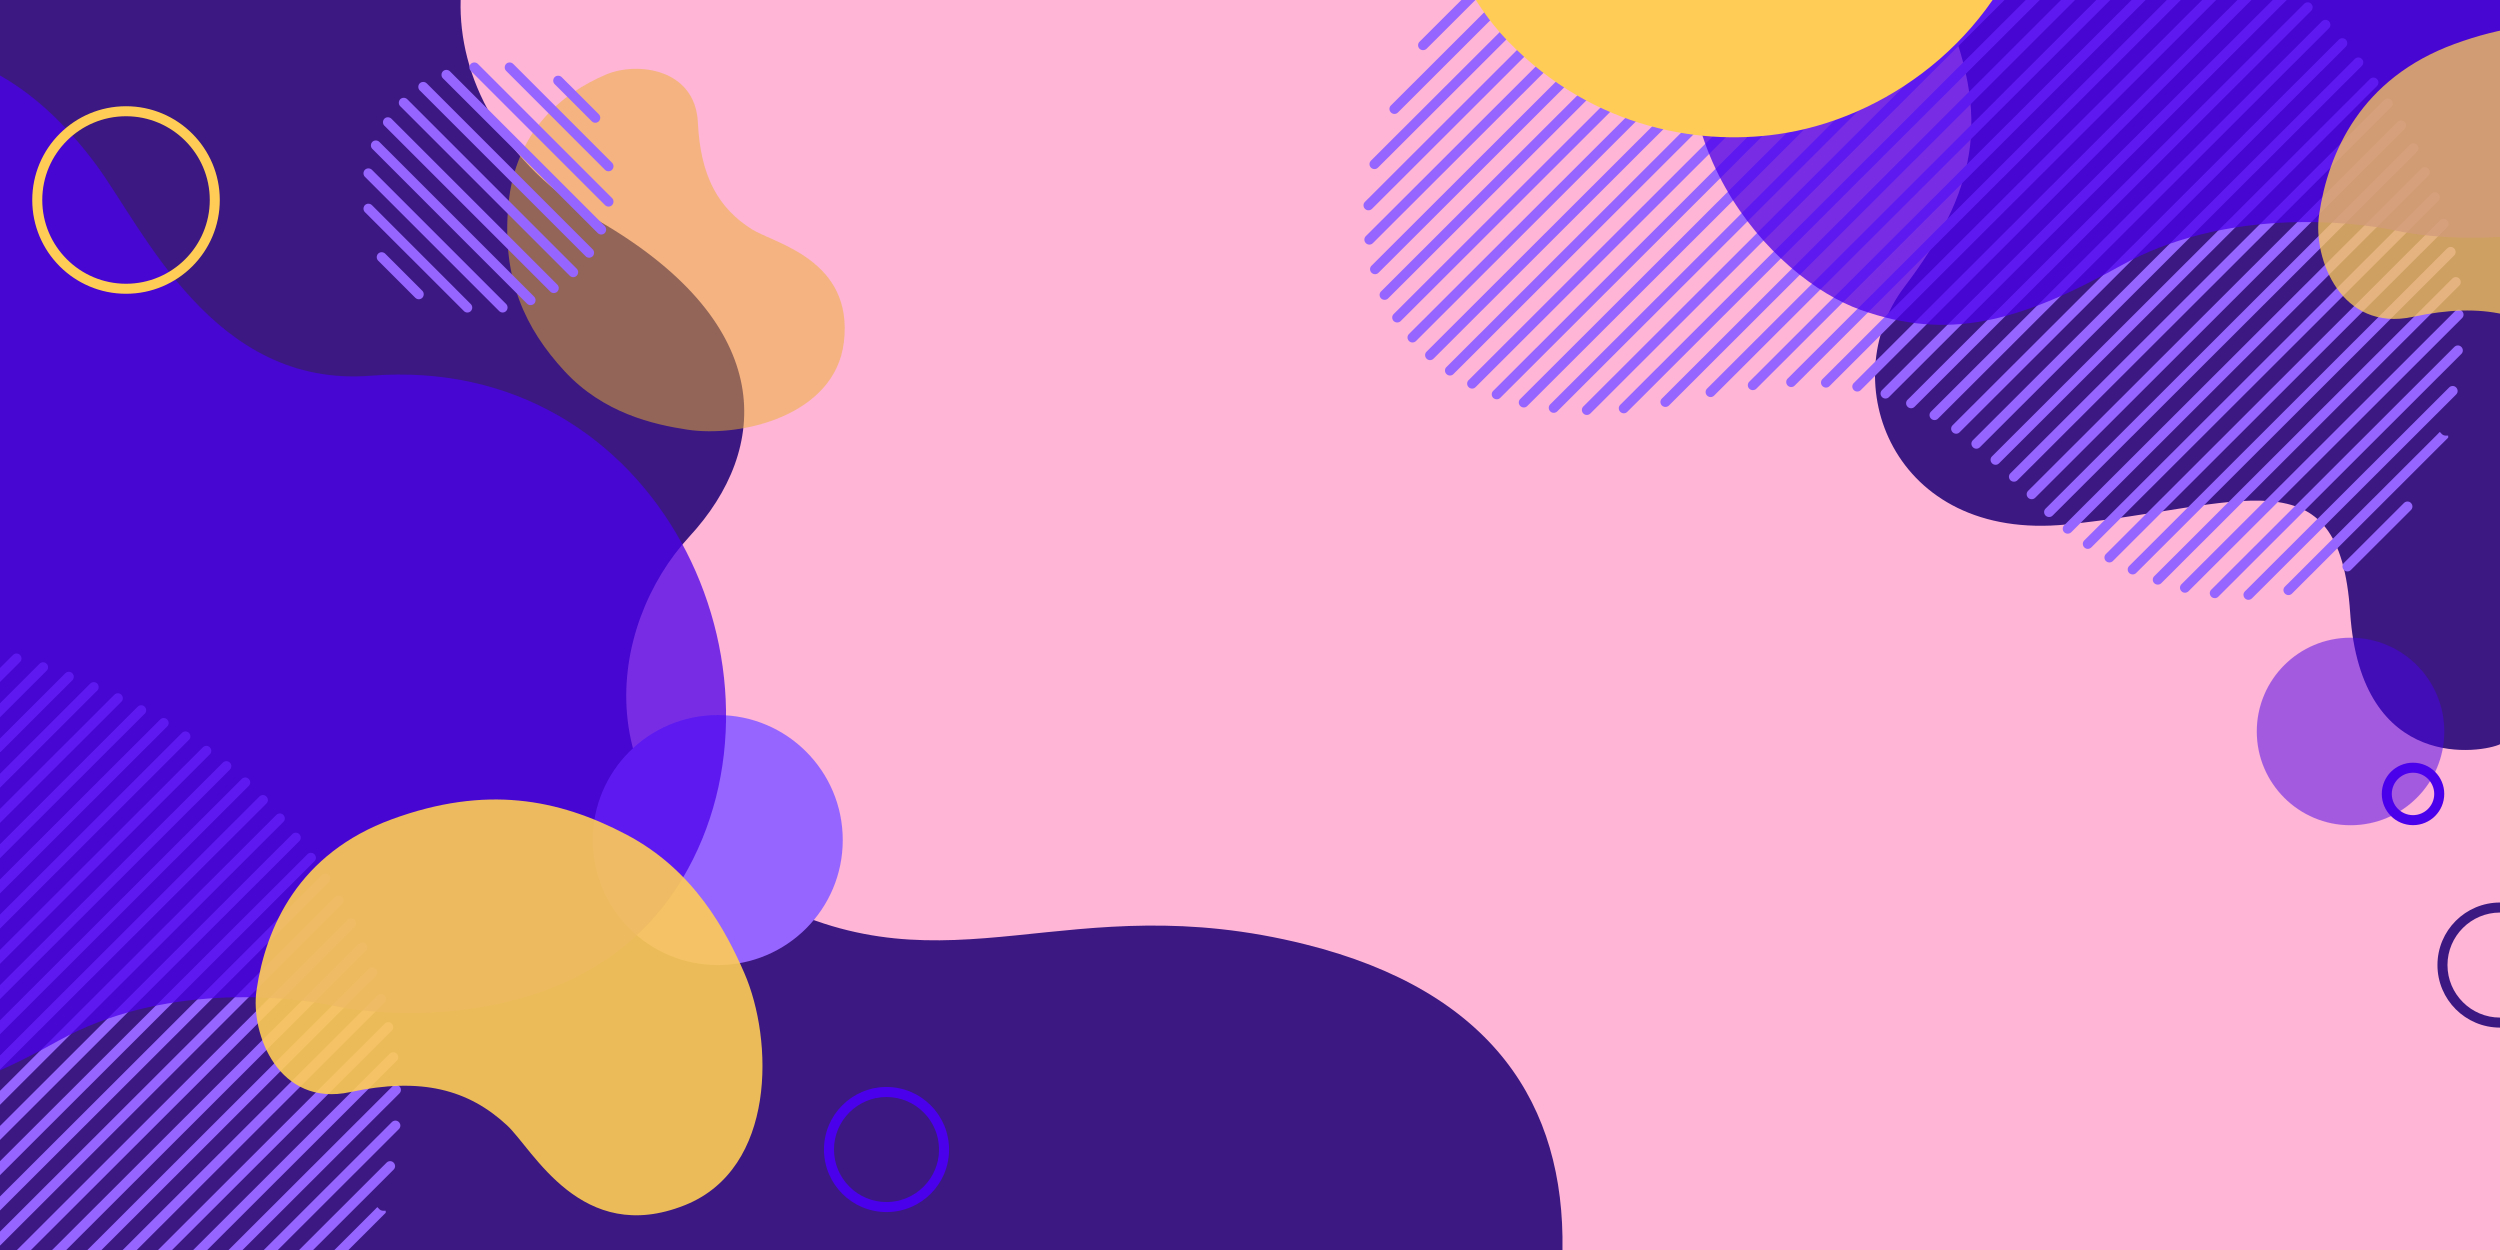 <?xml version="1.0" encoding="utf-8"?>
<!-- Generator: Adobe Illustrator 23.0.1, SVG Export Plug-In . SVG Version: 6.00 Build 0)  -->
<svg version="1.1" id="_x3C_Layer_x3E_" xmlns="http://www.w3.org/2000/svg" xmlns:xlink="http://www.w3.org/1999/xlink" x="0px"
	 y="0px" viewBox="0 0 3170 1585" style="enable-background:new 0 0 3170 1585;" xml:space="preserve">
<style type="text/css">
	.st0{fill:#FFB5D5;}
	.st1{fill:#3B1882;}
	.st2{display:none;}
	.st3{display:inline;fill:#4B00EB;}
	.st4{clip-path:url(#SVGID_2_);}
	.st5{fill:#9664FF;}
	.st6{fill:#4B00EB;}
	.st7{opacity:0.75;fill:#4B00EB;}
	.st8{opacity:0.9;fill:#FFCD55;}
	.st9{fill:#FFCD55;}
	.st10{opacity:0.5;fill:#EBB32E;}
	.st11{opacity:0.5;fill:#4B00EB;}
	.st12{opacity:0.75;fill:#FFCD55;}
</style>
<rect y="0" class="st0" width="3170" height="1585"/>
<path class="st1" d="M1981.2,1585H0V0h584.1c-2.7,95.1,48.2,205.4,179.4,282.6c221.2,130.2,214,285.7,110.6,397.8
	c-103.5,112.1-139.2,336.3,96.3,459.2c235.5,122.9,381.8-18.1,685,57.9C1893.5,1257.1,1984.3,1401.5,1981.2,1585z"/>
<path class="st1" d="M2460.4,0c68.7,150.5,43.5,246.1-45.8,364c-89.3,118-16,323.4,206,301c222.1-22.4,345.7-93.6,359.4,111.9
	c13.7,205.4,169.4,176.9,190,166.8V0H2460.4z"/>
<g class="st2">
	<path class="st3" d="M1290.4,866.7c0-1.4-0.7-2.7-2.1-3.8c-1.4-1.1-3.1-2-5.3-2.7c-2.2-0.7-4.6-1.5-7.2-2.3c-2.7-0.8-5.3-1.8-7.9-3
		c-2.6-1.2-5-2.7-7.2-4.4c-2.2-1.7-3.9-4-5.3-6.9c-1.4-2.9-2.1-6.2-2.1-10c0-6.5,2.8-12.3,8.5-17.2c5.7-4.9,12.9-7.4,21.8-7.4
		c3.6,0,7.1,0.4,10.3,1.2c3.2,0.8,5.9,1.8,7.9,2.9c2.1,1.1,3.9,2.2,5.4,3.3c1.6,1.1,2.6,2.1,3.2,2.9l1.1,1.1l-12.6,13.2
		c-0.4-0.4-0.9-1-1.6-1.7c-0.7-0.7-2.2-1.6-4.5-2.8c-2.3-1.2-4.6-1.8-6.9-1.8c-2.5,0-4.5,0.7-6.1,2.1c-1.6,1.4-2.5,3-2.5,4.8
		c0,1.4,0.7,2.7,2.1,3.8c1.4,1.1,3.1,2,5.3,2.7c2.2,0.7,4.6,1.5,7.2,2.3c2.6,0.8,5.3,1.8,7.9,3c2.7,1.2,5.1,2.7,7.2,4.4
		c2.2,1.7,3.9,4,5.3,6.9c1.4,2.9,2.1,6.2,2.1,10c0,7.4-2.9,13.6-8.7,18.7c-5.8,5.1-13.6,7.6-23.2,7.6c-3.9,0-7.7-0.5-11.4-1.4
		c-3.7-0.9-6.7-2.1-9-3.4c-2.4-1.3-4.4-2.7-6.3-4c-1.8-1.3-3.2-2.5-4-3.5l-1.2-1.4l12.5-13.1c0.1,0.2,0.4,0.5,0.8,0.9
		c0.4,0.4,1.2,1.1,2.3,2.1c1.1,1,2.3,1.9,3.6,2.6c1.3,0.8,2.8,1.4,4.7,2c1.9,0.6,3.8,0.9,5.7,0.9c3,0,5.5-0.8,7.4-2.5
		C1289.4,871,1290.4,869,1290.4,866.7z"/>
	<path class="st3" d="M1399.3,811.3v79.9h-21.7v-30.8h-29.1v30.8h-21.7v-79.9h21.7V841h29.1v-29.7H1399.3z"/>
	<path class="st3" d="M1489,821.4c8.6,8.3,13,18.2,13,29.8c0,11.6-4.3,21.5-13,29.8c-8.6,8.3-19.1,12.5-31.5,12.5
		c-12.4,0-22.9-4.2-31.5-12.5c-8.6-8.3-13-18.2-13-29.8c0-11.6,4.3-21.5,13-29.8c8.6-8.3,19.1-12.5,31.5-12.5
		C1469.9,809,1480.4,813.1,1489,821.4z M1441.7,834.9c-4.3,4.3-6.4,9.8-6.4,16.3c0,6.5,2.1,12,6.4,16.3c4.3,4.3,9.6,6.5,15.9,6.5
		c6.3,0,11.6-2.2,15.9-6.5c4.3-4.3,6.4-9.8,6.4-16.3c0-6.5-2.1-12-6.4-16.3c-4.3-4.3-9.5-6.5-15.9-6.5
		C1451.2,828.4,1445.9,830.6,1441.7,834.9z"/>
	<path class="st3" d="M1515.7,811.3h35.9c8.8,0,15.9,2.6,21.4,7.9c5.5,5.3,8.2,12,8.2,20c0,8.1-2.8,14.7-8.3,20
		c-5.5,5.3-12.6,7.9-21.4,7.9h-14.3v24h-21.7V811.3z M1550.5,830.7h-13.1v17.1h13.1c2.5,0,4.7-0.9,6.5-2.6c1.8-1.7,2.7-3.7,2.7-6
		c0-2.3-0.9-4.3-2.7-6C1555.2,831.6,1553,830.7,1550.5,830.7z"/>
	<path class="st3" d="M1672,811.3h21.7v79.9H1675l-34.3-44.5v44.5H1619v-79.9h18.8l34.2,44.5V811.3z"/>
	<path class="st3" d="M1783.4,821.4c8.6,8.3,13,18.2,13,29.8c0,11.6-4.3,21.5-13,29.8c-8.6,8.3-19.1,12.5-31.5,12.5
		c-12.4,0-22.9-4.2-31.5-12.5c-8.6-8.3-13-18.2-13-29.8c0-11.6,4.3-21.5,13-29.8c8.6-8.3,19.2-12.5,31.5-12.5
		C1764.3,809,1774.8,813.1,1783.4,821.4z M1736,834.9c-4.3,4.3-6.4,9.8-6.4,16.3c0,6.5,2.1,12,6.4,16.3c4.3,4.3,9.6,6.5,15.9,6.5
		s11.6-2.2,15.9-6.5c4.3-4.3,6.4-9.8,6.4-16.3c0-6.5-2.1-12-6.4-16.3c-4.3-4.3-9.5-6.5-15.9-6.5S1740.3,830.6,1736,834.9z"/>
	<path class="st3" d="M1860.3,845l-14.8,46.2h-19.4l-26.3-79.9h23.4l13.7,48.5l14.3-48.5h18.3l14.3,48.5l13.7-48.5h23.3l-26.2,79.9
		h-19.4L1860.3,845z"/>
</g>
<g>
	<defs>
		<rect id="SVGID_1_" y="0" width="3170" height="1585"/>
	</defs>
	<clipPath id="SVGID_2_">
		<use xlink:href="#SVGID_1_"  style="overflow:visible;"/>
	</clipPath>
	<g class="st4">
		<g>
			<g>
				<g>
					<path class="st5" d="M356.8,1705.7L356.8,1705.7c-2.5-2.5-2.5-6.5,0-8.9l76.1-76c2.5-2.5,6.5-2.5,8.9,0l0,0
						c2.5,2.5,2.5,6.5,0,8.9l-76.1,76C363.3,1708.1,359.3,1708.1,356.8,1705.7z"/>
				</g>
				<g>
					<path class="st5" d="M282.1,1735.6L282.1,1735.6c-2.5-2.5-2.5-6.5,0-8.9l194.4-194.1v-0.1l2-1.9l2.5,2.6c1.2,1.2,2.8,1.9,4.5,2
						l3.6,0v2.6L291,1735.6C288.5,1738.1,284.5,1738.1,282.1,1735.6z"/>
				</g>
				<g>
					<path class="st5" d="M231.3,1741.6L231.3,1741.6c-2.5-2.5-2.5-6.5,0-8.9l258.9-258.5c2.5-2.5,6.5-2.5,8.9,0l0,0
						c2.5,2.5,2.5,6.5,0,8.9l-258.9,258.5C237.8,1744.1,233.8,1744.1,231.3,1741.6z"/>
				</g>
				<g>
					<path class="st5" d="M188.7,1739.5L188.7,1739.5c-2.5-2.5-2.5-6.5,0-8.9l308.2-307.8c2.5-2.5,6.5-2.5,8.9,0l0,0
						c2.5,2.5,2.5,6.5,0,8.9l-308.2,307.8C195.2,1742,191.2,1742,188.7,1739.5z"/>
				</g>
				<g>
					<path class="st5" d="M150.8,1732.7L150.8,1732.7c-2.5-2.5-2.5-6.5,0-8.9l346.8-346.3c2.5-2.5,6.5-2.5,8.9,0l0,0
						c2.5,2.5,2.5,6.5,0,8.9l-346.9,346.3C157.3,1735.1,153.3,1735.1,150.8,1732.7z"/>
				</g>
				<g>
					<path class="st5" d="M116.3,1722.4L116.3,1722.4c-2.5-2.5-2.5-6.5,0-8.9l377.9-377.4c2.5-2.5,6.5-2.5,8.9,0l0,0
						c2.5,2.5,2.5,6.5,0,8.9l-377.9,377.4C122.8,1724.9,118.8,1724.9,116.3,1722.4z"/>
				</g>
				<g>
					<path class="st5" d="M84.6,1709.5L84.6,1709.5c-2.5-2.5-2.5-6.5,0-8.9L487.8,1298c2.5-2.5,6.5-2.5,8.9,0l0,0
						c2.5,2.5,2.5,6.5,0,8.9L93.5,1709.5C91,1712,87,1712,84.6,1709.5z"/>
				</g>
				<g>
					<path class="st5" d="M55,1694.3L55,1694.3c-2.5-2.5-2.5-6.5,0-8.9l423.7-423.1c2.5-2.5,6.5-2.5,8.9,0l0,0
						c2.5,2.5,2.5,6.5,0,8.9L64,1694.3C61.5,1696.8,57.5,1696.8,55,1694.3z"/>
				</g>
				<g>
					<path class="st5" d="M27.6,1677L27.6,1677c-2.5-2.5-2.5-6.5,0-8.9l440.1-439.5c2.5-2.5,6.5-2.5,8.9,0l0,0
						c2.5,2.5,2.5,6.5,0,8.9L36.6,1677C34.1,1679.5,30.1,1679.5,27.6,1677z"/>
				</g>
				<g>
					<path class="st5" d="M2.1,1657.8L2.1,1657.8c-2.5-2.5-2.5-6.5,0-8.9l452.8-452.1c2.5-2.5,6.5-2.5,8.9,0l0,0
						c2.5,2.5,2.5,6.5,0,8.9L11.1,1657.8C8.6,1660.3,4.6,1660.3,2.1,1657.8z"/>
				</g>
				<g>
					<path class="st5" d="M-21.4,1636.7L-21.4,1636.7c-2.5-2.5-2.5-6.5,0-8.9l462-461.3c2.5-2.5,6.5-2.5,8.9,0l0,0
						c2.5,2.5,2.5,6.5,0,8.9l-462,461.3C-15,1639.2-19,1639.2-21.4,1636.7z"/>
				</g>
				<g>
					<path class="st5" d="M-43.6,1614.1L-43.6,1614.1c-2.5-2.5-2.5-6.5,0-8.9l468.4-467.7c2.5-2.5,6.5-2.5,8.9,0l0,0
						c2.5,2.5,2.5,6.5,0,8.9l-468.4,467.7C-37.1,1616.6-41.1,1616.6-43.6,1614.1z"/>
				</g>
				<g>
					<path class="st5" d="M-66,1591.9L-66,1591.9c-2.5-2.5-2.5-6.5,0-8.9l474-473.3c2.5-2.5,6.5-2.5,8.9,0l0,0
						c2.5,2.5,2.5,6.5,0,8.9l-474,473.3C-59.6,1594.4-63.6,1594.4-66,1591.9z"/>
				</g>
				<g>
					<path class="st5" d="M-89.4,1570.5L-89.4,1570.5c-2.5-2.5-2.5-6.5,0-8.9l479.2-478.4c2.5-2.5,6.5-2.5,8.9,0l0,0
						c2.5,2.5,2.5,6.5,0,8.9l-479.2,478.4C-82.9,1572.9-86.9,1572.9-89.4,1570.5z"/>
				</g>
				<g>
					<path class="st5" d="M-113.7,1550.1L-113.7,1550.1c-2.5-2.5-2.5-6.5,0-8.9l484.3-483.5c2.5-2.5,6.5-2.5,8.9,0l0,0
						c2.5,2.5,2.5,6.5,0,8.9l-484.3,483.5C-107.2,1552.5-111.2,1552.5-113.7,1550.1z"/>
				</g>
				<g>
					<path class="st5" d="M-139.3,1531.1L-139.3,1531.1c-2.5-2.5-2.5-6.5,0-8.9l489.7-488.9c2.5-2.5,6.5-2.5,8.9,0l0,0
						c2.5,2.5,2.5,6.5,0,8.9l-489.7,488.9C-132.9,1533.5-136.9,1533.5-139.3,1531.1z"/>
				</g>
				<g>
					<path class="st5" d="M-166.8,1513.8L-166.8,1513.8c-2.5-2.5-2.5-6.5,0-8.9l495.7-494.9c2.5-2.5,6.5-2.5,8.9,0l0,0
						c2.5,2.5,2.5,6.5,0,8.9l-495.7,494.9C-160.3,1516.2-164.3,1516.2-166.8,1513.8z"/>
				</g>
				<g>
					<path class="st5" d="M-196.4,1498.7L-196.4,1498.7c-2.5-2.5-2.5-6.5,0-8.9l502.9-502.1c2.5-2.5,6.5-2.5,8.9,0l0,0
						c2.5,2.5,2.5,6.5,0,8.9l-502.9,502.1C-190,1501.2-194,1501.2-196.4,1498.7z"/>
				</g>
				<g>
					<path class="st5" d="M-228.9,1486.5L-228.9,1486.5c-2.5-2.5-2.5-6.5,0-8.9l511.5-510.6c2.5-2.5,6.5-2.5,8.9,0l0,0
						c2.5,2.5,2.5,6.5,0,8.9l-511.5,510.6C-222.4,1489-226.4,1489-228.9,1486.5z"/>
				</g>
				<g>
					<path class="st5" d="M-264.7,1477.6L-264.7,1477.6c-2.5-2.5-2.5-6.5,0-8.9l521.9-521.1c2.5-2.5,6.5-2.5,8.9,0l0,0
						c2.5,2.5,2.5,6.5,0,8.9l-521.9,521.1C-258.2,1480-262.2,1480-264.7,1477.6z"/>
				</g>
				<g>
					<path class="st5" d="M-304.4,1472.5L-304.4,1472.5c-2.5-2.5-2.5-6.5,0-8.9l535.1-534.3c2.5-2.5,6.5-2.5,8.9,0l0,0
						c2.5,2.5,2.5,6.5,0,8.9l-535.1,534.3C-297.9,1475-301.9,1475-304.4,1472.5z"/>
				</g>
				<g>
					<path class="st5" d="M-348.4,1471.9L-348.4,1471.9c-2.5-2.5-2.5-6.5,0-8.9l551.5-550.7c2.5-2.5,6.5-2.5,8.9,0l0,0
						c2.5,2.5,2.5,6.5,0,8.9l-551.5,550.7C-342,1474.3-346,1474.3-348.4,1471.9z"/>
				</g>
				<g>
					<path class="st5" d="M-397.1,1475.8L-397.1,1475.8c-2.5-2.5-2.5-6.5,0-8.9l571.7-570.8c2.5-2.5,6.5-2.5,8.9,0h0
						c2.5,2.5,2.5,6.5,0,8.9l-571.7,570.8C-390.7,1478.3-394.7,1478.3-397.1,1475.8z"/>
				</g>
				<g>
					<path class="st5" d="M-450.6,1484.5L-450.6,1484.5c-2.5-2.5-2.5-6.5,0-8.9l595.6-594.7c2.5-2.5,6.5-2.5,8.9,0h0
						c2.5,2.5,2.5,6.5,0,8.9l-595.6,594.7C-444.2,1487-448.2,1487-450.6,1484.5z"/>
				</g>
				<g>
					<path class="st5" d="M-507.9,1497.1L-507.9,1497.1c-2.5-2.5-2.5-6.5,0-8.9l622.3-621.4c2.5-2.5,6.5-2.5,8.9,0h0
						c2.5,2.5,2.5,6.5,0,8.9L-499,1497.1C-501.5,1499.6-505.5,1499.6-507.9,1497.1z"/>
				</g>
				<g>
					<path class="st5" d="M-560.8,1505.2L-560.8,1505.2c-2.5-2.5-2.5-6.5,0-8.9L82.8,853.7c2.5-2.5,6.5-2.5,8.9,0l0,0
						c2.5,2.5,2.5,6.5,0,8.9l-643.6,642.6C-554.3,1507.7-558.3,1507.7-560.8,1505.2z"/>
				</g>
				<g>
					<path class="st5" d="M-607.6,1507.3L-607.6,1507.3c-2.5-2.5-2.5-6.5,0-8.9L50.2,841.6c2.5-2.5,6.5-2.5,8.9,0l0,0
						c2.5,2.5,2.5,6.5,0,8.9l-657.8,656.8C-601.1,1509.7-605.1,1509.7-607.6,1507.3z"/>
				</g>
				<g>
					<path class="st5" d="M-649.6,1504.6L-649.6,1504.6c-2.5-2.5-2.5-6.5,0-8.9L16.5,830.5c2.5-2.5,6.5-2.5,8.9,0h0
						c2.5,2.5,2.5,6.5,0,8.9l-666.1,665.1C-643.1,1507-647.1,1507-649.6,1504.6z"/>
				</g>
				<g>
					<path class="st5" d="M-687.5,1497.8L-687.5,1497.8c-2.5-2.5-2.5-6.5,0-8.9l669.1-668.1c2.5-2.5,6.5-2.5,8.9,0h0
						c2.5,2.5,2.5,6.5,0,8.9l-669.1,668.1C-681,1500.2-685,1500.2-687.5,1497.8z"/>
				</g>
				<g>
					<path class="st5" d="M-721.9,1487.4L-721.9,1487.4c-2.5-2.5-2.5-6.5,0-8.9l667.2-666.2c2.5-2.5,6.5-2.5,8.9,0h0
						c2.5,2.5,2.5,6.5,0,8.9l-667.2,666.2C-715.4,1489.9-719.4,1489.9-721.9,1487.4z"/>
				</g>
				<g>
					<path class="st5" d="M-753,1473.9L-753,1473.9c-2.5-2.5-2.5-6.5,0-8.9l660.8-659.7c2.5-2.5,6.5-2.5,8.9,0l0,0
						c2.5,2.5,2.5,6.5,0,8.9l-660.8,659.7C-746.6,1476.3-750.6,1476.3-753,1473.9z"/>
				</g>
				<g>
					<path class="st5" d="M-781.1,1457.2L-781.1,1457.2c-2.5-2.5-2.5-6.5,0-8.9l649.6-648.6c2.5-2.5,6.5-2.5,8.9,0h0
						c2.5,2.5,2.5,6.5,0,8.9l-649.6,648.6C-774.6,1459.7-778.6,1459.7-781.1,1457.2z"/>
				</g>
				<g>
					<path class="st5" d="M-806.4,1437.8L-806.4,1437.8c-2.5-2.5-2.5-6.5,0-8.9L-172.6,796c2.5-2.5,6.5-2.5,8.9,0l0,0
						c2.5,2.5,2.5,6.5,0,8.9l-633.8,632.8C-799.9,1440.2-803.9,1440.2-806.4,1437.8z"/>
				</g>
				<g>
					<path class="st5" d="M-828.7,1415.4L-828.7,1415.4c-2.5-2.5-2.5-6.5,0-8.9l613-612.1c2.5-2.5,6.5-2.5,8.9,0l0,0
						c2.5,2.5,2.5,6.5,0,8.9l-613,612.1C-822.2,1417.8-826.2,1417.8-828.7,1415.4z"/>
				</g>
				<g>
					<path class="st5" d="M-848,1390L-848,1390c-2.5-2.5-2.5-6.5,0-8.9l586.9-586c2.5-2.5,6.5-2.5,8.9,0l0,0c2.5,2.5,2.5,6.5,0,8.9
						l-586.9,586C-841.5,1392.5-845.5,1392.5-848,1390z"/>
				</g>
				<g>
					<path class="st5" d="M-864,1361.3L-864,1361.3c-2.5-2.5-2.5-6.5,0-8.9l554.6-553.8c2.5-2.5,6.5-2.5,8.9,0l0,0
						c2.5,2.5,2.5,6.5,0,8.9l-554.6,553.8C-857.5,1363.8-861.6,1363.8-864,1361.3z"/>
				</g>
				<g>
					<path class="st5" d="M-876.1,1328.8L-876.1,1328.8c-2.5-2.5-2.5-6.5,0-8.9l514.9-514.1c2.5-2.5,6.5-2.5,8.9,0l0,0
						c2.5,2.5,2.5,6.5,0,8.9l-514.9,514.1C-869.7,1331.2-873.7,1331.2-876.1,1328.8z"/>
				</g>
				<g>
					<path class="st5" d="M-883.3,1291.3L-883.3,1291.3c-2.5-2.5-2.5-6.5,0-8.9l465.8-465c2.5-2.5,6.5-2.5,8.9,0h0
						c2.5,2.5,2.5,6.5,0,8.9l-465.8,465C-876.8,1293.7-880.8,1293.7-883.3,1291.3z"/>
				</g>
				<g>
					<path class="st5" d="M-884.5,1247.8L-884.5,1247.8c-2.5-2.5-2.5-6.5,0-8.9l404.5-403.9c2.5-2.5,6.5-2.5,8.9,0v0
						c2.5,2.5,2.5,6.5,0,8.9l-404.5,403.9C-878,1250.3-882,1250.3-884.5,1247.8z"/>
				</g>
				<g>
					<path class="st5" d="M-876.9,1195.5L-876.9,1195.5c-2.5-2.5-2.5-6.5,0-8.9l325.8-325.3c2.5-2.5,6.5-2.5,8.9,0h0
						c2.5,2.5,2.5,6.5,0,8.9l-325.8,325.2C-870.4,1198-874.4,1198-876.9,1195.5z"/>
				</g>
				<g>
					<path class="st5" d="M-851.5,1125.6L-851.5,1125.6c-2.5-2.5-2.5-6.5,0-8.9l214.2-213.9c2.5-2.5,6.5-2.5,8.9,0l0,0
						c2.5,2.5,2.5,6.5,0,8.9l-214.2,213.9C-845.1,1128-849.1,1128-851.5,1125.6z"/>
				</g>
				<g>
					<path class="st5" d="M-815.3,1044.7L-815.3,1044.7c-2.5-2.5-2.5-6.5,0-8.9L-707,927.7c2.5-2.5,6.5-2.5,8.9,0h0
						c2.5,2.5,2.5,6.5,0,8.9l-108.3,108.1C-808.8,1047.2-812.8,1047.2-815.3,1044.7z"/>
				</g>
			</g>
		</g>
		<circle class="st5" cx="910.1" cy="1065.2" r="158.5"/>
		<circle class="st6" cx="-632.7" cy="237.8" r="118.9"/>
		<path class="st7" d="M-390.8,246.3c-86.1,174.2,56,340.5-57.5,655.5c-92.3,256.1,83,435.4,192.5,474.1
			c109.4,38.8,198.9,16.8,329.8-56.2c130.9-73,290.2-57.2,351.1-43.9c60.9,13.3,321.3,37.4,440.1-161.5
			c155.4-260.2-28.3-667.1-395.1-637.9c-199.6,15.9-287.7-185.8-348.6-268.1C48.1,109.3-51.9,42.1-171.5,69.6
			C-261.5,90.4-343.2,150.2-390.8,246.3z"/>
		<path class="st8" d="M497.2,1038.7c118.7-43.4,210.7-25.9,297,19.5c86.3,45.3,126.6,122.8,149.6,175.6
			c36.8,84.2,41.1,247.9-75.5,294.4c-131.3,52.3-192.3-70.6-225.4-101.3c-49-45.4-108.7-61.5-198.9-42.1
			c-90.2,19.4-126.9-73.2-118.7-129.4C337.1,1175.7,378.5,1082.1,497.2,1038.7z"/>
		<path class="st9" d="M-703.3,1035.2c109.7,113,249.6,134.1,352.8,116.3c138.4-23.7,275.4-129.7,318.1-290.3
			c37.1-139.5-31-255.3-208.6-208c-114.7,30.5-192-43.9-230.4-114.3c-82-150.5-262.4-74.6-312.7,126.5
			C-834.2,866.5-747.9,989.2-703.3,1035.2z"/>
		<g>
			<path class="st9" d="M159.8,147.4c58.6,0,106.2,47.6,106.2,106.2c0,58.6-47.6,106.2-106.2,106.2c-58.6,0-106.2-47.6-106.2-106.2
				C53.6,195,101.2,147.4,159.8,147.4L159.8,147.4z M159.8,134.7c-65.7,0-118.9,53.2-118.9,118.9c0,65.7,53.2,118.9,118.9,118.9
				c65.7,0,118.9-53.2,118.9-118.9C278.6,187.9,225.4,134.7,159.8,134.7L159.8,134.7z"/>
		</g>
		<path class="st6" d="M1124.1,1391c36.7,0,66.6,29.9,66.6,66.6c0,36.7-29.9,66.6-66.6,66.6c-36.7,0-66.6-29.9-66.6-66.6
			C1057.5,1420.9,1087.4,1391,1124.1,1391L1124.1,1391z M1124.1,1378.3c-43.8,0-79.3,35.5-79.3,79.3c0,43.8,35.5,79.3,79.3,79.3
			c43.8,0,79.3-35.5,79.3-79.3C1203.3,1413.8,1167.9,1378.3,1124.1,1378.3L1124.1,1378.3z"/>
		<path class="st9" d="M-553.5,290.1c14.9,0,26.9,12.1,26.9,26.9s-12.1,26.9-26.9,26.9c-14.9,0-26.9-12.1-26.9-26.9
			S-568.3,290.1-553.5,290.1L-553.5,290.1z M-553.5,277.4c-21.9,0-39.6,17.7-39.6,39.6c0,21.9,17.7,39.6,39.6,39.6
			c21.9,0,39.6-17.7,39.6-39.6C-513.9,295.1-531.6,277.4-553.5,277.4L-553.5,277.4z"/>
		<path class="st10" d="M644.6,259.9c-8.6,94,21.7,157,71.1,210.6c49.4,53.6,113.2,67.8,155.8,74.3c68,10.4,187.3-17.8,198.5-110.8
			c12.7-104.7-88-125.3-116.5-143.2c-42.3-26.6-65.3-66.6-68.6-135.4c-3.3-68.8-77.3-77.5-116.4-60.9
			C713,118.1,653.3,165.9,644.6,259.9z"/>
		<g>
			<g>
				<path class="st5" d="M767.2,215.4L641.8,89.9c-2.4-2.4-2.4-6.4,0-8.9l0,0c2.4-2.4,6.4-2.4,8.9,0l125.4,125.4
					c2.4,2.4,2.4,6.4,0,8.9l0,0C773.6,217.8,769.7,217.8,767.2,215.4z"/>
			</g>
			<g>
				<path class="st5" d="M750.4,153.8l-47.1-47.1c-2.4-2.4-2.4-6.4,0-8.9l0,0c2.4-2.4,6.4-2.4,8.9,0l47.1,47.1
					c2.4,2.4,2.4,6.4,0,8.9l0,0C756.8,156.3,752.9,156.3,750.4,153.8z"/>
			</g>
			<g>
				<path class="st5" d="M767.2,260.1L597,89.9c-2.4-2.4-2.4-6.4,0-8.9l0,0c2.4-2.4,6.4-2.4,8.9,0l170.2,170.2
					c2.4,2.4,2.4,6.4,0,8.9l0,0C773.6,262.6,769.7,262.6,767.2,260.1z"/>
			</g>
			<g>
				<path class="st5" d="M757.9,295.5L561.6,99.3c-2.4-2.4-2.4-6.4,0-8.9l0,0c2.4-2.4,6.4-2.4,8.9,0l196.3,196.3
					c2.4,2.4,2.4,6.4,0,8.9l0,0C764.3,298,760.3,298,757.9,295.5z"/>
			</g>
			<g>
				<path class="st5" d="M742.6,325L532.2,114.6c-2.4-2.4-2.4-6.4,0-8.9l0,0c2.4-2.4,6.4-2.4,8.9,0l210.4,210.4
					c2.4,2.4,2.4,6.4,0,8.9l0,0C749,327.4,745,327.4,742.6,325z"/>
			</g>
			<g>
				<path class="st5" d="M722.4,349.6L507.5,134.7c-2.4-2.4-2.4-6.4,0-8.9l0,0c2.4-2.4,6.4-2.4,8.9,0l214.9,214.9
					c2.4,2.4,2.4,6.4,0,8.9l0,0C728.8,352.1,724.9,352.1,722.4,349.6z"/>
			</g>
			<g>
				<path class="st5" d="M697.8,369.8L487.4,159.4c-2.4-2.4-2.4-6.4,0-8.9l0,0c2.4-2.4,6.4-2.4,8.9,0l210.4,210.4
					c2.4,2.4,2.4,6.4,0,8.9l0,0C704.2,372.2,700.2,372.2,697.8,369.8z"/>
			</g>
			<g>
				<path class="st5" d="M668.3,385.1L472.1,188.8c-2.4-2.4-2.4-6.4,0-8.9l0,0c2.4-2.4,6.4-2.4,8.9,0l196.3,196.3
					c2.4,2.4,2.4,6.4,0,8.9l0,0C674.8,387.5,670.8,387.5,668.3,385.1z"/>
			</g>
			<g>
				<path class="st5" d="M632.9,394.4L462.7,224.2c-2.4-2.4-2.4-6.4,0-8.9l0,0c2.4-2.4,6.4-2.4,8.9,0l170.2,170.2
					c2.4,2.4,2.4,6.4,0,8.9l0,0C639.3,396.9,635.4,396.9,632.9,394.4z"/>
			</g>
			<g>
				<path class="st5" d="M588.2,394.4L462.7,269c-2.4-2.4-2.4-6.4,0-8.9l0,0c2.4-2.4,6.4-2.4,8.9,0L597,385.6c2.4,2.4,2.4,6.4,0,8.9
					l0,0C594.6,396.9,590.6,396.9,588.2,394.4z"/>
			</g>
			<g>
				<path class="st5" d="M526.6,377.6l-47.1-47.1c-2.4-2.4-2.4-6.4,0-8.9l0,0c2.4-2.4,6.4-2.4,8.9,0l47.1,47.1
					c2.4,2.4,2.4,6.4,0,8.9l0,0C533,380.1,529.1,380.1,526.6,377.6z"/>
			</g>
		</g>
	</g>
	<g class="st4">
		<g>
			<g>
				<g>
					<path class="st5" d="M2972.1,722.7L2972.1,722.7c-2.5-2.5-2.5-6.5,0-8.9l76.1-76c2.5-2.5,6.5-2.5,8.9,0l0,0
						c2.5,2.5,2.5,6.5,0,8.9l-76.1,76C2978.5,725.2,2974.5,725.2,2972.1,722.7z"/>
				</g>
				<g>
					<path class="st5" d="M2897.3,752.7L2897.3,752.7c-2.5-2.5-2.5-6.5,0-8.9l194.4-194.1v-0.1l2-1.9l2.5,2.6c1.2,1.2,2.8,1.9,4.5,2
						l3.6,0v2.6l-198.1,197.8C2903.8,755.2,2899.8,755.2,2897.3,752.7z"/>
				</g>
				<g>
					<path class="st5" d="M2846.6,758.7L2846.6,758.7c-2.5-2.5-2.5-6.5,0-8.9l258.9-258.5c2.5-2.5,6.5-2.5,8.9,0l0,0
						c2.5,2.5,2.5,6.5,0,8.9l-258.9,258.5C2853,761.2,2849,761.2,2846.6,758.7z"/>
				</g>
				<g>
					<path class="st5" d="M2803.9,756.6L2803.9,756.6c-2.5-2.5-2.5-6.5,0-8.9l308.2-307.8c2.5-2.5,6.5-2.5,8.9,0l0,0
						c2.5,2.5,2.5,6.5,0,8.9l-308.2,307.8C2810.4,759.1,2806.4,759.1,2803.9,756.6z"/>
				</g>
				<g>
					<path class="st5" d="M2766.1,749.7L2766.1,749.7c-2.5-2.5-2.5-6.5,0-8.9l346.9-346.3c2.5-2.5,6.5-2.5,8.9,0l0,0
						c2.5,2.5,2.5,6.5,0,8.9L2775,749.7C2772.5,752.2,2768.5,752.2,2766.1,749.7z"/>
				</g>
				<g>
					<path class="st5" d="M2731.6,739.5L2731.6,739.5c-2.5-2.5-2.5-6.5,0-8.9l377.9-377.4c2.5-2.5,6.5-2.5,8.9,0l0,0
						c2.5,2.5,2.5,6.5,0,8.9l-377.9,377.4C2738.1,741.9,2734.1,741.9,2731.6,739.5z"/>
				</g>
				<g>
					<path class="st5" d="M2699.8,726.6L2699.8,726.6c-2.5-2.5-2.5-6.5,0-8.9L3103,315c2.5-2.5,6.5-2.5,8.9,0l0,0
						c2.5,2.5,2.5,6.5,0,8.9l-403.2,402.6C2706.3,729,2702.3,729,2699.8,726.6z"/>
				</g>
				<g>
					<path class="st5" d="M2670.3,711.4L2670.3,711.4c-2.5-2.5-2.5-6.5,0-8.9L3094,279.3c2.5-2.5,6.5-2.5,8.9,0l0,0
						c2.5,2.5,2.5,6.5,0,8.9l-423.7,423.1C2676.8,713.8,2672.8,713.8,2670.3,711.4z"/>
				</g>
				<g>
					<path class="st5" d="M2642.9,694.1L2642.9,694.1c-2.5-2.5-2.5-6.5,0-8.9L3083,245.7c2.5-2.5,6.5-2.5,8.9,0l0,0
						c2.5,2.5,2.5,6.5,0,8.9l-440.1,439.5C2649.3,696.6,2645.3,696.6,2642.9,694.1z"/>
				</g>
				<g>
					<path class="st5" d="M2617.4,674.9L2617.4,674.9c-2.5-2.5-2.5-6.5,0-8.9l452.8-452.1c2.5-2.5,6.5-2.5,8.9,0l0,0
						c2.5,2.5,2.5,6.5,0,8.9l-452.8,452.1C2623.8,677.3,2619.8,677.3,2617.4,674.9z"/>
				</g>
				<g>
					<path class="st5" d="M2593.8,653.8L2593.8,653.8c-2.5-2.5-2.5-6.5,0-8.9l462-461.3c2.5-2.5,6.5-2.5,8.9,0l0,0
						c2.5,2.5,2.5,6.5,0,8.9l-462,461.3C2600.3,656.2,2596.3,656.2,2593.8,653.8z"/>
				</g>
				<g>
					<path class="st5" d="M2571.7,631.2L2571.7,631.2c-2.5-2.5-2.5-6.5,0-8.9l468.4-467.7c2.5-2.5,6.5-2.5,8.9,0l0,0
						c2.5,2.5,2.5,6.5,0,8.9l-468.4,467.7C2578.2,633.6,2574.2,633.6,2571.7,631.2z"/>
				</g>
				<g>
					<path class="st5" d="M2549.2,609L2549.2,609c-2.5-2.5-2.5-6.5,0-8.9l474-473.3c2.5-2.5,6.5-2.5,8.9,0l0,0
						c2.5,2.5,2.5,6.5,0,8.9l-474,473.3C2555.7,611.4,2551.7,611.4,2549.2,609z"/>
				</g>
				<g>
					<path class="st5" d="M2525.9,587.5L2525.9,587.5c-2.5-2.5-2.5-6.5,0-8.9l479.2-478.4c2.5-2.5,6.5-2.5,8.9,0l0,0
						c2.5,2.5,2.5,6.5,0,8.9l-479.2,478.4C2532.4,590,2528.4,590,2525.9,587.5z"/>
				</g>
				<g>
					<path class="st5" d="M2501.6,567.1L2501.6,567.1c-2.5-2.5-2.5-6.5,0-8.9l484.3-483.5c2.5-2.5,6.5-2.5,8.9,0l0,0
						c2.5,2.5,2.5,6.5,0,8.9l-484.3,483.5C2508.1,569.6,2504.1,569.6,2501.6,567.1z"/>
				</g>
				<g>
					<path class="st5" d="M2475.9,548.1L2475.9,548.1c-2.5-2.5-2.5-6.5,0-8.9l489.7-488.9c2.5-2.5,6.5-2.5,8.9,0l0,0
						c2.5,2.5,2.5,6.5,0,8.9l-489.7,488.9C2482.4,550.6,2478.4,550.6,2475.9,548.1z"/>
				</g>
				<g>
					<path class="st5" d="M2448.5,530.8L2448.5,530.8c-2.5-2.5-2.5-6.5,0-8.9L2944.2,27c2.5-2.5,6.5-2.5,8.9,0l0,0
						c2.5,2.5,2.5,6.5,0,8.9l-495.7,494.9C2455,533.3,2451,533.3,2448.5,530.8z"/>
				</g>
				<g>
					<path class="st5" d="M2418.8,515.8L2418.8,515.8c-2.5-2.5-2.5-6.5,0-8.9L2921.7,4.8c2.5-2.5,6.5-2.5,8.9,0l0,0
						c2.5,2.5,2.5,6.5,0,8.9l-502.9,502.1C2425.3,518.3,2421.3,518.3,2418.8,515.8z"/>
				</g>
				<g>
					<path class="st5" d="M2386.4,503.5L2386.4,503.5c-2.5-2.5-2.5-6.5,0-8.9L2897.8-16c2.5-2.5,6.5-2.5,8.9,0l0,0
						c2.5,2.5,2.5,6.5,0,8.9l-511.5,510.6C2392.8,506,2388.8,506,2386.4,503.5z"/>
				</g>
				<g>
					<path class="st5" d="M2350.6,494.6L2350.6,494.6c-2.5-2.5-2.5-6.5,0-8.9l521.9-521.1c2.5-2.5,6.5-2.5,8.9,0l0,0
						c2.5,2.5,2.5,6.5,0,8.9l-521.9,521.1C2357,497.1,2353,497.1,2350.6,494.6z"/>
				</g>
				<g>
					<path class="st5" d="M2310.9,489.6L2310.9,489.6c-2.5-2.5-2.5-6.5,0-8.9L2846-53.6c2.5-2.5,6.5-2.5,8.9,0l0,0
						c2.5,2.5,2.5,6.5,0,8.9l-535.1,534.3C2317.4,492.1,2313.4,492.1,2310.9,489.6z"/>
				</g>
				<g>
					<path class="st5" d="M2266.8,488.9L2266.8,488.9c-2.5-2.5-2.5-6.5,0-8.9l551.5-550.7c2.5-2.5,6.5-2.5,8.9,0l0,0
						c2.5,2.5,2.5,6.5,0,8.9l-551.5,550.7C2273.3,491.4,2269.3,491.4,2266.8,488.9z"/>
				</g>
				<g>
					<path class="st5" d="M2218.1,492.9L2218.1,492.9c-2.5-2.5-2.5-6.5,0-8.9l571.7-570.8c2.5-2.5,6.5-2.5,8.9,0v0
						c2.5,2.5,2.5,6.5,0,8.9l-571.7,570.8C2224.6,495.3,2220.6,495.3,2218.1,492.9z"/>
				</g>
				<g>
					<path class="st5" d="M2164.6,501.6L2164.6,501.6c-2.5-2.5-2.5-6.5,0-8.9L2760.2-102c2.5-2.5,6.5-2.5,8.9,0l0,0
						c2.5,2.5,2.5,6.5,0,8.9l-595.6,594.7C2171.1,504.1,2167.1,504.1,2164.6,501.6z"/>
				</g>
				<g>
					<path class="st5" d="M2107.3,514.2L2107.3,514.2c-2.5-2.5-2.5-6.5,0-8.9l622.3-621.4c2.5-2.5,6.5-2.5,8.9,0l0,0
						c2.5,2.5,2.5,6.5,0,8.9l-622.3,621.4C2113.8,516.6,2109.8,516.6,2107.3,514.2z"/>
				</g>
				<g>
					<path class="st5" d="M2054.5,522.2L2054.5,522.2c-2.5-2.5-2.5-6.5,0-8.9l643.6-642.6c2.5-2.5,6.5-2.5,8.9,0l0,0
						c2.5,2.5,2.5,6.5,0,8.9l-643.6,642.6C2061,524.7,2057,524.7,2054.5,522.2z"/>
				</g>
				<g>
					<path class="st5" d="M2007.7,524.3L2007.7,524.3c-2.5-2.5-2.5-6.5,0-8.9l657.8-656.8c2.5-2.5,6.5-2.5,8.9,0v0
						c2.5,2.5,2.5,6.5,0,8.9l-657.8,656.8C2014.1,526.8,2010.1,526.8,2007.7,524.3z"/>
				</g>
				<g>
					<path class="st5" d="M1965.7,521.6L1965.7,521.6c-2.5-2.5-2.5-6.5,0-8.9l666.1-665.1c2.5-2.5,6.5-2.5,8.9,0v0
						c2.5,2.5,2.5,6.5,0,8.9l-666.1,665.1C1972.1,524.1,1968.1,524.1,1965.7,521.6z"/>
				</g>
				<g>
					<path class="st5" d="M1927.7,514.8L1927.7,514.8c-2.5-2.5-2.5-6.5,0-8.9l669.1-668.1c2.5-2.5,6.5-2.5,8.9,0v0
						c2.5,2.5,2.5,6.5,0,8.9l-669.1,668.1C1934.2,517.3,1930.2,517.3,1927.7,514.8z"/>
				</g>
				<g>
					<path class="st5" d="M1893.4,504.5L1893.4,504.5c-2.5-2.5-2.5-6.5,0-8.9l667.2-666.2c2.5-2.5,6.5-2.5,8.9,0v0
						c2.5,2.5,2.5,6.5,0,8.9l-667.2,666.2C1899.9,506.9,1895.9,506.9,1893.4,504.5z"/>
				</g>
				<g>
					<path class="st5" d="M1862.2,490.9L1862.2,490.9c-2.5-2.5-2.5-6.5,0-8.9L2523-177.8c2.5-2.5,6.5-2.5,8.9,0v0
						c2.5,2.5,2.5,6.5,0,8.9l-660.8,659.7C1868.7,493.4,1864.7,493.4,1862.2,490.9z"/>
				</g>
				<g>
					<path class="st5" d="M1834.1,474.3L1834.1,474.3c-2.5-2.5-2.5-6.5,0-8.9l649.6-648.6c2.5-2.5,6.5-2.5,8.9,0l0,0
						c2.5,2.5,2.5,6.5,0,8.9l-649.6,648.6C1840.6,476.8,1836.6,476.8,1834.1,474.3z"/>
				</g>
				<g>
					<path class="st5" d="M1808.9,454.8L1808.9,454.8c-2.5-2.5-2.5-6.5,0-8.9L2442.7-187c2.5-2.5,6.5-2.5,8.9,0v0
						c2.5,2.5,2.5,6.5,0,8.9l-633.8,632.8C1815.3,457.3,1811.3,457.3,1808.9,454.8z"/>
				</g>
				<g>
					<path class="st5" d="M1786.6,432.4L1786.6,432.4c-2.5-2.5-2.5-6.5,0-8.9l613-612.1c2.5-2.5,6.5-2.5,8.9,0l0,0
						c2.5,2.5,2.5,6.5,0,8.9l-613,612.1C1793,434.9,1789,434.9,1786.6,432.4z"/>
				</g>
				<g>
					<path class="st5" d="M1767.2,407.1L1767.2,407.1c-2.5-2.5-2.5-6.5,0-8.9l586.9-586c2.5-2.5,6.5-2.5,8.9,0l0,0
						c2.5,2.5,2.5,6.5,0,8.9l-586.9,586C1773.7,409.5,1769.7,409.5,1767.2,407.1z"/>
				</g>
				<g>
					<path class="st5" d="M1751.2,378.4L1751.2,378.4c-2.5-2.5-2.5-6.5,0-8.9l554.6-553.8c2.5-2.5,6.5-2.5,8.9,0l0,0
						c2.5,2.5,2.5,6.5,0,8.9l-554.6,553.8C1757.7,380.8,1753.7,380.8,1751.2,378.4z"/>
				</g>
				<g>
					<path class="st5" d="M1739.1,345.8L1739.1,345.8c-2.5-2.5-2.5-6.5,0-8.9L2254-177.2c2.5-2.5,6.5-2.5,8.9,0l0,0
						c2.5,2.5,2.5,6.5,0,8.9l-514.9,514.1C1745.6,348.3,1741.6,348.3,1739.1,345.8z"/>
				</g>
				<g>
					<path class="st5" d="M1731.9,308.3L1731.9,308.3c-2.5-2.5-2.5-6.5,0-8.9l465.8-465c2.5-2.5,6.5-2.5,8.9,0h0
						c2.5,2.5,2.5,6.5,0,8.9l-465.8,465C1738.4,310.8,1734.4,310.8,1731.9,308.3z"/>
				</g>
				<g>
					<path class="st5" d="M1730.8,264.8L1730.8,264.8c-2.5-2.5-2.5-6.5,0-8.9L2135.3-148c2.5-2.5,6.5-2.5,8.9,0l0,0
						c2.5,2.5,2.5,6.5,0,8.9l-404.5,403.9C1737.2,267.3,1733.2,267.3,1730.8,264.8z"/>
				</g>
				<g>
					<path class="st5" d="M1738.4,212.6L1738.4,212.6c-2.5-2.5-2.5-6.5,0-8.9l325.8-325.3c2.5-2.5,6.5-2.5,8.9,0l0,0
						c2.5,2.5,2.5,6.5,0,8.9l-325.8,325.2C1744.9,215,1740.9,215,1738.4,212.6z"/>
				</g>
				<g>
					<path class="st5" d="M1763.7,142.6L1763.7,142.6c-2.5-2.5-2.5-6.5,0-8.9l214.2-213.9c2.5-2.5,6.5-2.5,8.9,0l0,0
						c2.5,2.5,2.5,6.5,0,8.9l-214.2,213.9C1770.2,145.1,1766.2,145.1,1763.7,142.6z"/>
				</g>
				<g>
					<path class="st5" d="M1800,61.8L1800,61.8c-2.5-2.5-2.5-6.5,0-8.9l108.3-108.1c2.5-2.5,6.5-2.5,8.9,0l0,0
						c2.5,2.5,2.5,6.5,0,8.9L1808.9,61.8C1806.4,64.2,1802.4,64.2,1800,61.8z"/>
				</g>
			</g>
		</g>
		<circle class="st5" cx="3525.3" cy="82.2" r="158.5"/>
		<circle class="st11" cx="2980.5" cy="927.5" r="118.9"/>
		<path class="st7" d="M2224.5-736.6c-86.1,174.2,56,340.5-57.5,655.5c-92.3,256.1,83,435.4,192.5,474.1
			c109.4,38.8,198.9,16.8,329.8-56.2c130.9-73,290.2-57.2,351.1-43.9c60.9,13.3,321.3,37.4,440.1-161.5
			c155.4-260.2-28.3-667.2-395.1-637.9c-199.6,15.9-287.7-185.8-348.6-268.1c-73.3-99-173.4-166.3-292.9-138.7
			C2353.8-892.6,2272-832.8,2224.5-736.6z"/>
		<path class="st12" d="M3112.5,55.7c118.7-43.4,210.7-25.9,297,19.5c86.3,45.3,126.6,122.8,149.6,175.6
			c36.8,84.2,41.1,247.9-75.5,294.4c-131.3,52.3-192.3-70.6-225.4-101.3c-49-45.4-108.7-61.5-198.9-42.1
			c-90.2,19.4-126.9-73.2-118.7-129.4C2952.3,192.7,2993.8,99.1,3112.5,55.7z"/>
		<path class="st9" d="M1912,52.2c109.7,113,249.6,134.1,352.8,116.3c138.4-23.7,275.4-129.7,318.1-290.3
			c37.1-139.5-31-255.3-208.6-208c-114.7,30.5-192-43.9-230.4-114.3c-82-150.5-262.4-74.6-312.7,126.5
			C1781.1-116.4,1867.4,6.2,1912,52.2z"/>
		<g>
			<path class="st9" d="M2743.3-835.5c58.6,0,106.2,47.6,106.2,106.2c0,58.6-47.6,106.2-106.2,106.2c-58.6,0-106.2-47.6-106.2-106.2
				C2637.1-787.9,2684.8-835.5,2743.3-835.5L2743.3-835.5z M2743.3-848.2c-65.7,0-118.9,53.2-118.9,118.9
				c0,65.7,53.2,118.9,118.9,118.9c65.7,0,118.9-53.2,118.9-118.9C2862.2-795,2809-848.2,2743.3-848.2L2743.3-848.2z"/>
		</g>
		<path class="st1" d="M3170,1157.1c36.7,0,66.6,29.9,66.6,66.6c0,36.7-29.9,66.6-66.6,66.6c-36.7,0-66.6-29.9-66.6-66.6
			C3103.4,1187,3133.3,1157.1,3170,1157.1L3170,1157.1z M3170,1144.4c-43.8,0-79.3,35.5-79.3,79.3c0,43.8,35.5,79.3,79.3,79.3
			c43.8,0,79.3-35.5,79.3-79.3C3249.3,1179.9,3213.8,1144.4,3170,1144.4L3170,1144.4z"/>
		<path class="st6" d="M3059.7,979.8c14.9,0,26.9,12.1,26.9,26.9c0,14.9-12.1,26.9-26.9,26.9c-14.9,0-26.9-12.1-26.9-26.9
			C3032.8,991.9,3044.9,979.8,3059.7,979.8L3059.7,979.8z M3059.7,967.1c-21.9,0-39.6,17.7-39.6,39.6c0,21.9,17.7,39.6,39.6,39.6
			c21.9,0,39.6-17.7,39.6-39.6C3099.4,984.9,3081.6,967.1,3059.7,967.1L3059.7,967.1z"/>
		<path class="st9" d="M3259.9-723.1c-8.6,94,21.7,157,71.1,210.6c49.4,53.6,113.2,67.8,155.8,74.3c68,10.4,187.3-17.8,198.5-110.8
			c12.6-104.7-88-125.3-116.5-143.2c-42.3-26.6-65.3-66.6-68.6-135.4c-3.3-68.8-77.3-77.5-116.4-60.9
			C3328.3-864.9,3268.5-817.1,3259.9-723.1z"/>
		<g>
			<g>
				<path class="st5" d="M3382.5-767.6L3257-893c-2.4-2.4-2.4-6.4,0-8.9l0,0c2.4-2.4,6.4-2.4,8.9,0l125.4,125.4
					c2.4,2.4,2.4,6.4,0,8.9l0,0C3388.9-765.1,3384.9-765.1,3382.5-767.6z"/>
			</g>
			<g>
				<path class="st5" d="M3365.7-829.1l-47.1-47.1c-2.4-2.4-2.4-6.4,0-8.9l0,0c2.4-2.4,6.4-2.4,8.9,0l47.1,47.1
					c2.4,2.4,2.4,6.4,0,8.9l0,0C3372.1-826.7,3368.1-826.7,3365.7-829.1z"/>
			</g>
			<g>
				<path class="st5" d="M3382.5-722.8L3212.3-893c-2.4-2.4-2.4-6.4,0-8.9l0,0c2.4-2.4,6.4-2.4,8.9,0l170.2,170.2
					c2.4,2.4,2.4,6.4,0,8.9l0,0C3388.9-720.4,3384.9-720.4,3382.5-722.8z"/>
			</g>
			<g>
				<path class="st5" d="M3373.1-687.4l-196.3-196.3c-2.4-2.4-2.4-6.4,0-8.9l0,0c2.4-2.4,6.4-2.4,8.9,0L3382-696.3
					c2.4,2.4,2.4,6.4,0,8.9l0,0C3379.5-685,3375.6-685,3373.1-687.4z"/>
			</g>
			<g>
				<path class="st5" d="M3357.8-658l-210.4-210.4c-2.4-2.4-2.4-6.4,0-8.9l0,0c2.4-2.4,6.4-2.4,8.9,0l210.4,210.4
					c2.4,2.4,2.4,6.4,0,8.9l0,0C3364.2-655.5,3360.3-655.5,3357.8-658z"/>
			</g>
			<g>
				<path class="st5" d="M3337.7-633.3l-214.9-214.9c-2.4-2.4-2.4-6.4,0-8.9l0,0c2.4-2.4,6.4-2.4,8.9,0l214.9,214.9
					c2.4,2.4,2.4,6.4,0,8.9l0,0C3344.1-630.9,3340.1-630.9,3337.7-633.3z"/>
			</g>
			<g>
				<path class="st5" d="M3313-613.2l-210.4-210.4c-2.4-2.4-2.4-6.4,0-8.9l0,0c2.4-2.4,6.4-2.4,8.9,0L3321.9-622
					c2.4,2.4,2.4,6.4,0,8.9l0,0C3319.4-610.7,3315.5-610.7,3313-613.2z"/>
			</g>
			<g>
				<path class="st5" d="M3283.6-597.9l-196.3-196.3c-2.4-2.4-2.4-6.4,0-8.9l0,0c2.4-2.4,6.4-2.4,8.9,0l196.3,196.3
					c2.4,2.4,2.4,6.4,0,8.9l0,0C3290-595.4,3286-595.4,3283.6-597.9z"/>
			</g>
			<g>
				<path class="st5" d="M3248.2-588.5L3078-758.7c-2.4-2.4-2.4-6.4,0-8.9l0,0c2.4-2.4,6.4-2.4,8.9,0L3257-597.4
					c2.4,2.4,2.4,6.4,0,8.9l0,0C3254.6-586.1,3250.6-586.1,3248.2-588.5z"/>
			</g>
			<g>
				<path class="st5" d="M3203.4-588.5L3078-714c-2.4-2.4-2.4-6.4,0-8.9l0,0c2.4-2.4,6.4-2.4,8.9,0l125.4,125.4
					c2.4,2.4,2.4,6.4,0,8.9l0,0C3209.8-586.1,3205.9-586.1,3203.4-588.5z"/>
			</g>
			<g>
				<path class="st5" d="M3141.9-605.3l-47.1-47.1c-2.4-2.4-2.4-6.4,0-8.9l0,0c2.4-2.4,6.4-2.4,8.9,0l47.1,47.1
					c2.4,2.4,2.4,6.4,0,8.9l0,0C3148.3-602.9,3144.3-602.9,3141.9-605.3z"/>
			</g>
		</g>
	</g>
</g>
</svg>
